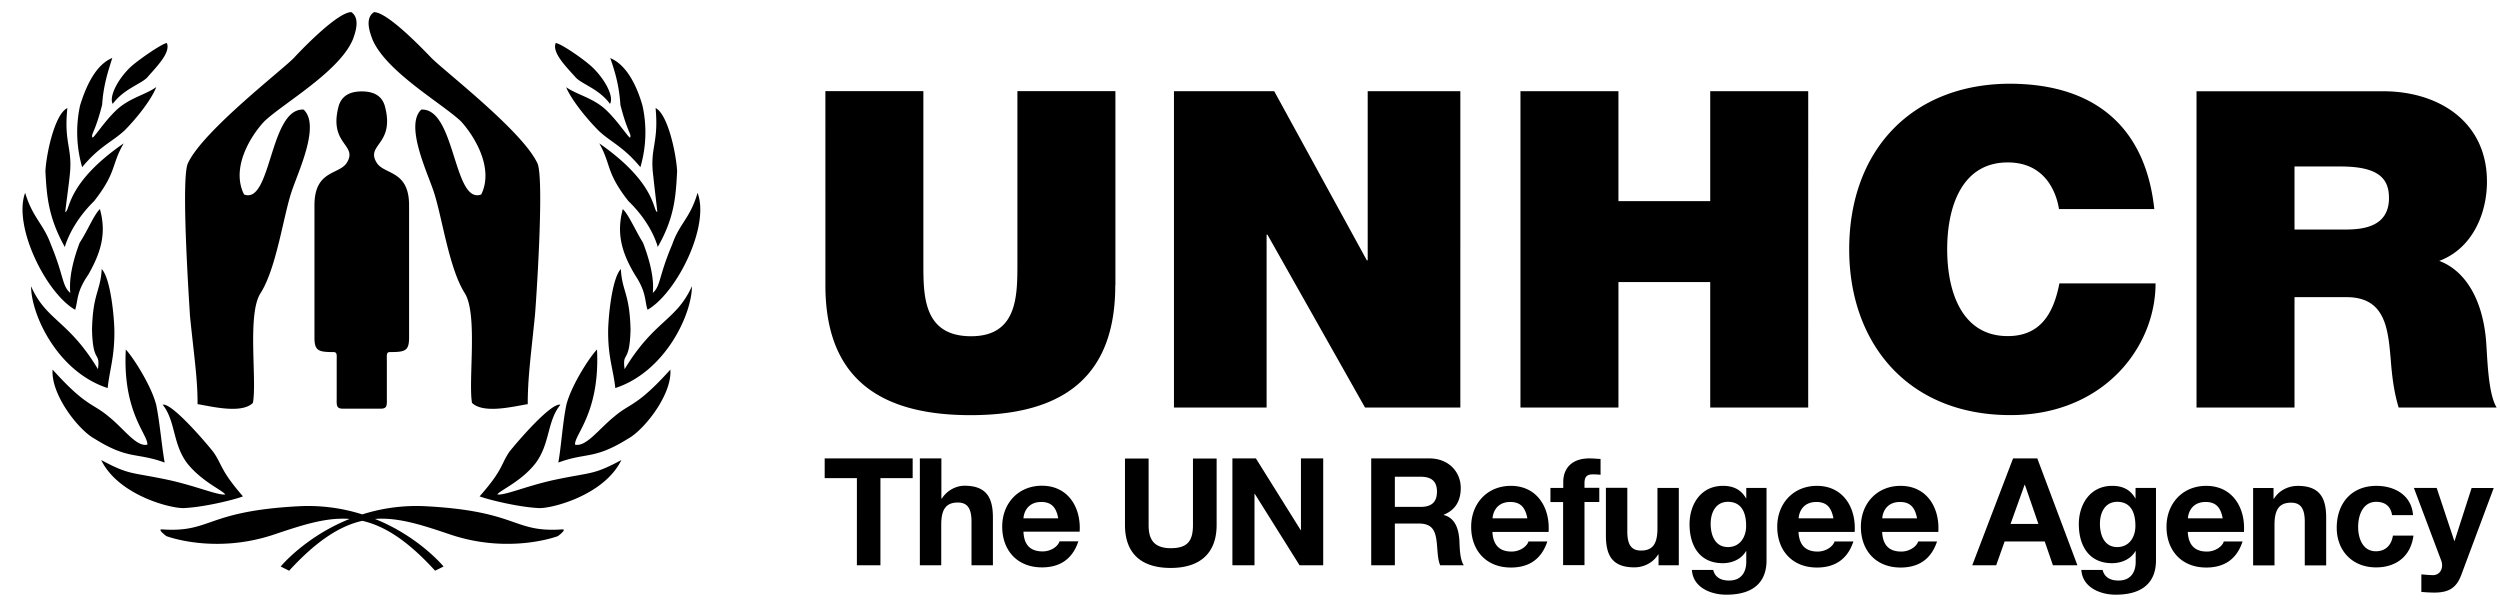 <svg xmlns="http://www.w3.org/2000/svg" xmlns:xlink="http://www.w3.org/1999/xlink" style="width: 100%; height: 100%" viewBox="0 0 103 25" preserveAspectRatio="none" width="103" height="25"><defs><svg width="103" height="25" fill="none" xmlns="http://www.w3.org/2000/svg" id="svg704183423_9590"><path fill-rule="evenodd" clip-rule="evenodd" d="M14.404 21.38c-1.829.732-2.84 1.96-2.84 1.96l.348.173c1.148-1.25 2.1-1.848 3.014-2.055.913.208 1.86.805 3 2.055l.349-.173s-1.004-1.227-2.827-1.96c.97-.071 1.935.248 3.094.639 2.459.83 4.443.069 4.443.069s.4-.294.174-.277c-2.042.138-1.78-.744-5.58-.952a7.377 7.377 0 0 0-2.653.334 7.356 7.356 0 0 0-2.649-.334c-3.816.207-3.555 1.09-5.597.952-.226-.017.174.277.174.277s1.99.762 4.449-.07c1.163-.39 2.13-.71 3.1-.638Zm1.284-4.543c.284 0 .25-.162.25-.468v-1.466c0-.305-.03-.398.144-.398.61 0 .772-.052.772-.594V8.458c0-1.483-1.056-1.241-1.352-1.783-.423-.733.79-.733.348-2.326-.11-.358-.394-.583-.945-.583-.545 0-.83.225-.946.583-.44 1.593.772 1.593.348 2.326-.296.542-1.351.294-1.351 1.783v5.453c0 .537.162.594.771.594.174 0 .145.098.145.398v1.466c0 .3-.034.468.25.468h1.566ZM10.89 5c-.54.571-1.392 1.904-.835 3.012 1.13.433 1.044-3.566 2.453-3.497.696.64-.209 2.528-.487 3.359-.348 1.021-.627 3.168-1.288 4.207-.557.865-.139 3.583-.313 4.518-.47.467-1.74.138-2.28.052 0-1.073-.139-1.922-.313-3.636-.017-.346-.383-5.643-.087-6.284.61-1.333 3.933-3.878 4.385-4.362.4-.433 1.804-1.87 2.35-1.87.382.26.156.866.07 1.108C14.005 2.94 11.667 4.256 10.89 5Zm8.103 0c.522.571 1.375 1.904.835 3.012-1.148.433-1.061-3.566-2.47-3.497-.68.64.226 2.528.504 3.359.348 1.021.626 3.168 1.288 4.207.54.865.139 3.583.296 4.518.487.467 1.74.138 2.297.052 0-1.073.121-1.922.295-3.636.035-.346.4-5.643.105-6.284-.61-1.333-3.933-3.878-4.385-4.362C17.34 1.937 15.955.5 15.409.5c-.4.26-.156.866-.07 1.108.546 1.333 2.872 2.649 3.655 3.393ZM6.054 3.206c-.296.277-.958.468-1.41 1.074-.174-.33.278-1.126.818-1.593.4-.329 1.183-.866 1.41-.917.179.398-.447 1.004-.819 1.436Zm-.923 2.17c-.505.468-1.044.658-1.746 1.512a5.184 5.184 0 0 1-.087-2.539c.244-.796.644-1.68 1.328-1.962-.139.456-.365 1.08-.417 1.927-.296 1.166-.47 1.2-.4 1.356.07 0 .452-.605.922-1.073.557-.56 1.253-.68 1.705-1.01-.07.225-.47.935-1.305 1.79Zm-2.46 4.801c-.678-1.211-.748-2.1-.8-3.122.035-.71.383-2.36.905-2.602-.157 1.489.244 1.633.087 2.862 0 .07-.174 1.35-.174 1.42.209-.035.017-1.178 2.407-2.828-.522.9-.278 1.177-1.218 2.378-1.102 1.079-1.259 2.135-1.206 1.892Zm.964 1.143c-.505.727-.418 1.09-.54 1.443C1.89 12.07.531 9.312 1.036 7.944c.313 1.039.748 1.264 1.061 2.13.54 1.304.453 1.702.8 1.996-.069-.675.158-1.471.384-2.066.33-.502.591-1.16.835-1.39.267.957.075 1.736-.481 2.706Zm1.078 2.36c0 1.056-.191 1.524-.278 2.308-2.077-.675-3.155-3.035-3.155-4.195.626 1.425 1.548 1.402 2.755 3.416.104-.761-.209-.19-.244-1.627.035-1.512.348-1.564.4-2.499.383.416.522 2.078.522 2.597Zm1.723 3c.157.78.226 1.703.348 2.378-1.183-.433-1.485-.104-2.894-.986-.644-.347-1.798-1.807-1.723-2.845 1.392 1.546 1.642 1.367 2.32 1.944.627.502 1.131 1.253 1.584 1.149.035-.416-1.027-1.322-.888-3.919.279.289 1.044 1.466 1.253 2.28Zm2.355 1.945c.366.52.279.745 1.218 1.824-.226.104-1.566.45-2.46.485-.59 0-2.685-.554-3.38-1.98 1.2.641 1.217.485 2.824.831 1.148.26 1.972.624 2.285.589-.07-.156-.957-.52-1.566-1.287-.609-.814-.47-1.731-1.009-2.412.365-.098 1.792 1.57 2.088 1.95ZM23.733 3.206c.278.277.957.468 1.398 1.074.191-.33-.279-1.126-.818-1.593-.383-.329-1.166-.866-1.415-.917-.174.398.452 1.004.835 1.436Zm.922 2.17c.487.468 1.027.658 1.729 1.512a5.092 5.092 0 0 0 .087-2.533c-.226-.797-.644-1.68-1.329-1.962.157.45.366 1.073.418 1.927.296 1.16.47 1.195.4 1.35-.07 0-.452-.605-.922-1.073-.54-.554-1.241-.675-1.711-1.004.075.22.493.93 1.328 1.783Zm2.442 4.801c.696-1.211.748-2.1.8-3.122-.034-.71-.382-2.36-.887-2.602.14 1.489-.26 1.633-.087 2.862 0 .07.157 1.35.157 1.42-.191-.035-.017-1.178-2.39-2.828.505.9.261 1.177 1.2 2.378 1.12 1.079 1.26 2.135 1.207 1.892Zm-.94 1.143c.488.727.4 1.09.523 1.443 1.2-.693 2.58-3.451 2.059-4.819-.296 1.039-.748 1.264-1.044 2.13-.557 1.304-.47 1.702-.8 1.996.069-.675-.175-1.471-.401-2.066-.313-.502-.592-1.16-.835-1.39-.255.957-.081 1.736.499 2.706Zm-1.102 2.36c0 1.056.21 1.524.296 2.308 2.06-.675 3.156-3.035 3.156-4.195-.644 1.425-1.555 1.402-2.773 3.416-.104-.761.209-.19.244-1.627-.035-1.512-.348-1.564-.4-2.499-.383.416-.523 2.078-.523 2.597Zm-1.722 3c-.157.78-.209 1.703-.33 2.378 1.165-.433 1.46-.104 2.876-.986.644-.347 1.816-1.807 1.74-2.845-1.392 1.546-1.653 1.367-2.32 1.944-.626.502-1.148 1.253-1.607 1.149-.034-.416 1.033-1.322.905-3.919-.29.289-1.055 1.466-1.264 2.28Zm-2.355 1.945c-.348.52-.261.745-1.218 1.824.243.104 1.572.45 2.476.485.575 0 2.669-.554 3.365-1.98-1.2.641-1.218.485-2.825.831-1.148.26-1.955.624-2.285.589.07-.156.974-.52 1.572-1.287.609-.814.47-1.731 1.026-2.412-.388-.098-1.815 1.57-2.111 1.95ZM35.305 19.7h-1.328v-.814h3.625v.814h-1.328v3.59h-.97V19.7Zm2.599-.814h.881v1.656h.018c.226-.357.609-.53.933-.53.934 0 1.172.525 1.172 1.315v1.962h-.882v-1.8c0-.525-.156-.785-.562-.785-.476 0-.685.265-.685.912v1.673h-.881v-4.403h.005Zm4.263 3.024c.023.554.296.808.789.808.353 0 .638-.214.696-.416h.777c-.25.75-.777 1.074-1.502 1.074-1.01 0-1.636-.693-1.636-1.68 0-.957.661-1.684 1.636-1.684 1.09 0 1.618.911 1.554 1.892h-2.314v.006Zm1.432-.554c-.08-.444-.272-.675-.701-.675-.557 0-.72.433-.731.675h1.432Zm6.526.271c0 1.189-.708 1.772-1.891 1.772-1.19 0-1.885-.572-1.885-1.772v-2.735h.974v2.735c0 .48.122.958.911.958.696 0 .916-.3.916-.958v-2.735h.975v2.735Zm.65-2.74h.968l1.845 2.954h.011v-2.955h.917v4.403h-.975l-1.844-2.943h-.012v2.943h-.91v-4.403Zm5.719 4.402h.974v-1.72h.975c.487 0 .667.202.736.664.053.352.035.78.157 1.056h.974c-.174-.248-.168-.762-.185-1.044-.03-.445-.168-.906-.644-1.027v-.012c.493-.196.702-.589.702-1.102 0-.664-.499-1.218-1.294-1.218h-2.395v4.403Zm.974-3.647h1.068c.435 0 .667.185.667.612 0 .444-.238.629-.667.629h-1.068v-1.24Zm6.334 2.268c.064-.981-.464-1.893-1.554-1.893-.975 0-1.636.727-1.636 1.685 0 .987.627 1.68 1.636 1.68.725 0 1.253-.324 1.502-1.074h-.777c-.058.196-.342.416-.696.416-.487 0-.76-.254-.789-.808h2.314v-.006Zm-2.308-.554c.011-.248.174-.675.73-.675.43 0 .621.236.703.675h-1.433Zm2.912-.67h-.528v-.582h.528v-.248c0-.56.353-.97 1.073-.97.156 0 .319.017.464.023v.652a2.915 2.915 0 0 0-.325-.017c-.232 0-.337.098-.337.364v.19h.61v.583h-.61v2.602H64.4v-2.596h.006Zm4.762 2.603h-.836v-.444h-.017c-.22.358-.609.53-.98.53-.934 0-1.172-.524-1.172-1.315v-1.962h.882v1.8c0 .526.156.785.562.785.476 0 .68-.265.68-.912v-1.667h.88v3.185Zm3.613-3.185h-.835v.427h-.011c-.21-.37-.534-.514-.952-.514-.899 0-1.374.75-1.374 1.581 0 .877.406 1.605 1.369 1.605.382 0 .765-.162.957-.497h.011v.422c.006.456-.215.79-.707.79-.308 0-.575-.11-.656-.438h-.876c.04.727.783 1.021 1.416 1.021 1.473 0 1.658-.889 1.658-1.414v-2.983Zm-1.589 2.435c-.54 0-.713-.502-.713-.958 0-.473.214-.906.713-.906.569 0 .748.462.748.981.006.456-.243.883-.748.883Zm5.22-.629c.064-.981-.464-1.893-1.554-1.893-.975 0-1.636.727-1.636 1.685 0 .987.627 1.68 1.636 1.68.725 0 1.253-.324 1.502-1.074h-.777c-.058.196-.342.416-.696.416-.487 0-.76-.254-.789-.808h2.314v-.006Zm-2.308-.554c.011-.248.174-.675.73-.675.43 0 .621.236.703.675h-1.433Zm5.754.554c.064-.981-.464-1.893-1.555-1.893-.974 0-1.635.727-1.635 1.685 0 .987.626 1.68 1.635 1.68.725 0 1.253-.324 1.503-1.074h-.778c-.058.196-.342.416-.696.416-.493 0-.76-.254-.788-.808h2.314v-.006Zm-2.309-.554c.012-.248.174-.675.731-.675.43 0 .62.236.702.675H77.55Zm3.707 1.933h.986l.348-.98h1.653l.337.98h1.009l-1.653-4.403h-.998l-1.682 4.403Zm2.158-3.318h.011l.557 1.616h-1.148l.58-1.616Zm5.406.133h-.836v.427h-.011c-.21-.37-.534-.514-.952-.514-.899 0-1.374.75-1.374 1.581 0 .877.412 1.605 1.369 1.605.382 0 .771-.162.962-.497h.012v.422c.006.456-.215.79-.707.79-.308 0-.575-.11-.656-.438h-.876c.047.727.783 1.021 1.415 1.021 1.474 0 1.66-.889 1.66-1.414v-2.983h-.006Zm-1.59 2.435c-.54 0-.713-.502-.713-.958 0-.473.214-.906.713-.906.569 0 .748.462.748.981.006.456-.243.883-.748.883Zm5.22-.629c.064-.981-.463-1.893-1.554-1.893-.974 0-1.636.727-1.636 1.685 0 .987.627 1.68 1.636 1.68.725 0 1.253-.324 1.497-1.074h-.772c-.058.196-.342.416-.696.416-.487 0-.76-.254-.789-.808h2.315v-.006Zm-2.308-.554c.012-.248.174-.675.73-.675.43 0 .622.236.703.675h-1.433Zm2.692-1.252h.835v.444h.017c.22-.358.61-.53.98-.53.934 0 1.172.524 1.172 1.315v1.962h-.882v-1.8c0-.526-.156-.785-.562-.785-.476 0-.685.265-.685.912v1.673h-.881v-3.191h.005Zm5.719 1.12c-.052-.358-.284-.549-.65-.549-.563 0-.748.566-.748 1.033 0 .456.18 1.004.73 1.004.407 0 .644-.26.703-.646h.846c-.11.842-.701 1.31-1.543 1.31-.968 0-1.618-.681-1.618-1.633 0-.993.598-1.726 1.636-1.726.76 0 1.45.393 1.508 1.206h-.864Zm2.848 2.47c-.192.513-.499.72-1.102.72-.18 0-.36-.011-.54-.028v-.722c.168.012.342.035.516.03.302-.03.401-.347.302-.601l-1.125-2.99h.939l.725 2.182h.012l.702-2.181h.911l-1.34 3.59Zm-55.452-11.94c0 3.612-1.967 5.35-5.963 5.35-4.002 0-5.98-1.738-5.98-5.35V3.755h4.037v7.103c0 1.333 0 2.995 1.966 2.995 1.908 0 1.908-1.662 1.908-2.995V3.755h4.038v7.998h-.006Zm2.418-7.998h4.13l3.817 6.97h.035v-6.97h3.817V16.79h-3.927l-4.02-7.121h-.035v7.12h-3.817V3.756Zm14.275 0h4.037v4.53h3.782v-4.53h4.037V16.79h-4.037v-5.17H66.68v5.17h-4.037V3.756ZM84.83 8.608c-.075-.473-.44-1.916-2.111-1.916-1.891 0-2.495 1.823-2.495 3.578 0 1.754.604 3.577 2.495 3.577 1.357 0 1.89-.946 2.128-2.17h3.962c0 2.632-2.146 5.425-5.98 5.425-4.24 0-6.642-2.978-6.642-6.827 0-4.108 2.605-6.826 6.642-6.826 3.596.017 5.58 1.898 5.928 5.164H84.83v-.005Zm5.667 8.183h4.037v-4.548h2.146c1.595 0 1.706 1.299 1.816 2.54.052.674.127 1.35.33 2.008h4.037c-.371-.6-.382-2.153-.44-2.793-.145-1.628-.824-2.834-1.926-3.25 1.34-.496 1.966-1.915 1.966-3.266 0-2.464-1.984-3.722-4.275-3.722h-7.691v13.03Zm4.037-9.932h1.89c1.544 0 2.002.473 2.002 1.299 0 1.165-1.027 1.298-1.78 1.298h-2.112V6.859Z" fill="#000"></path></svg></defs><use href="#svg704183423_9590"></use></svg>